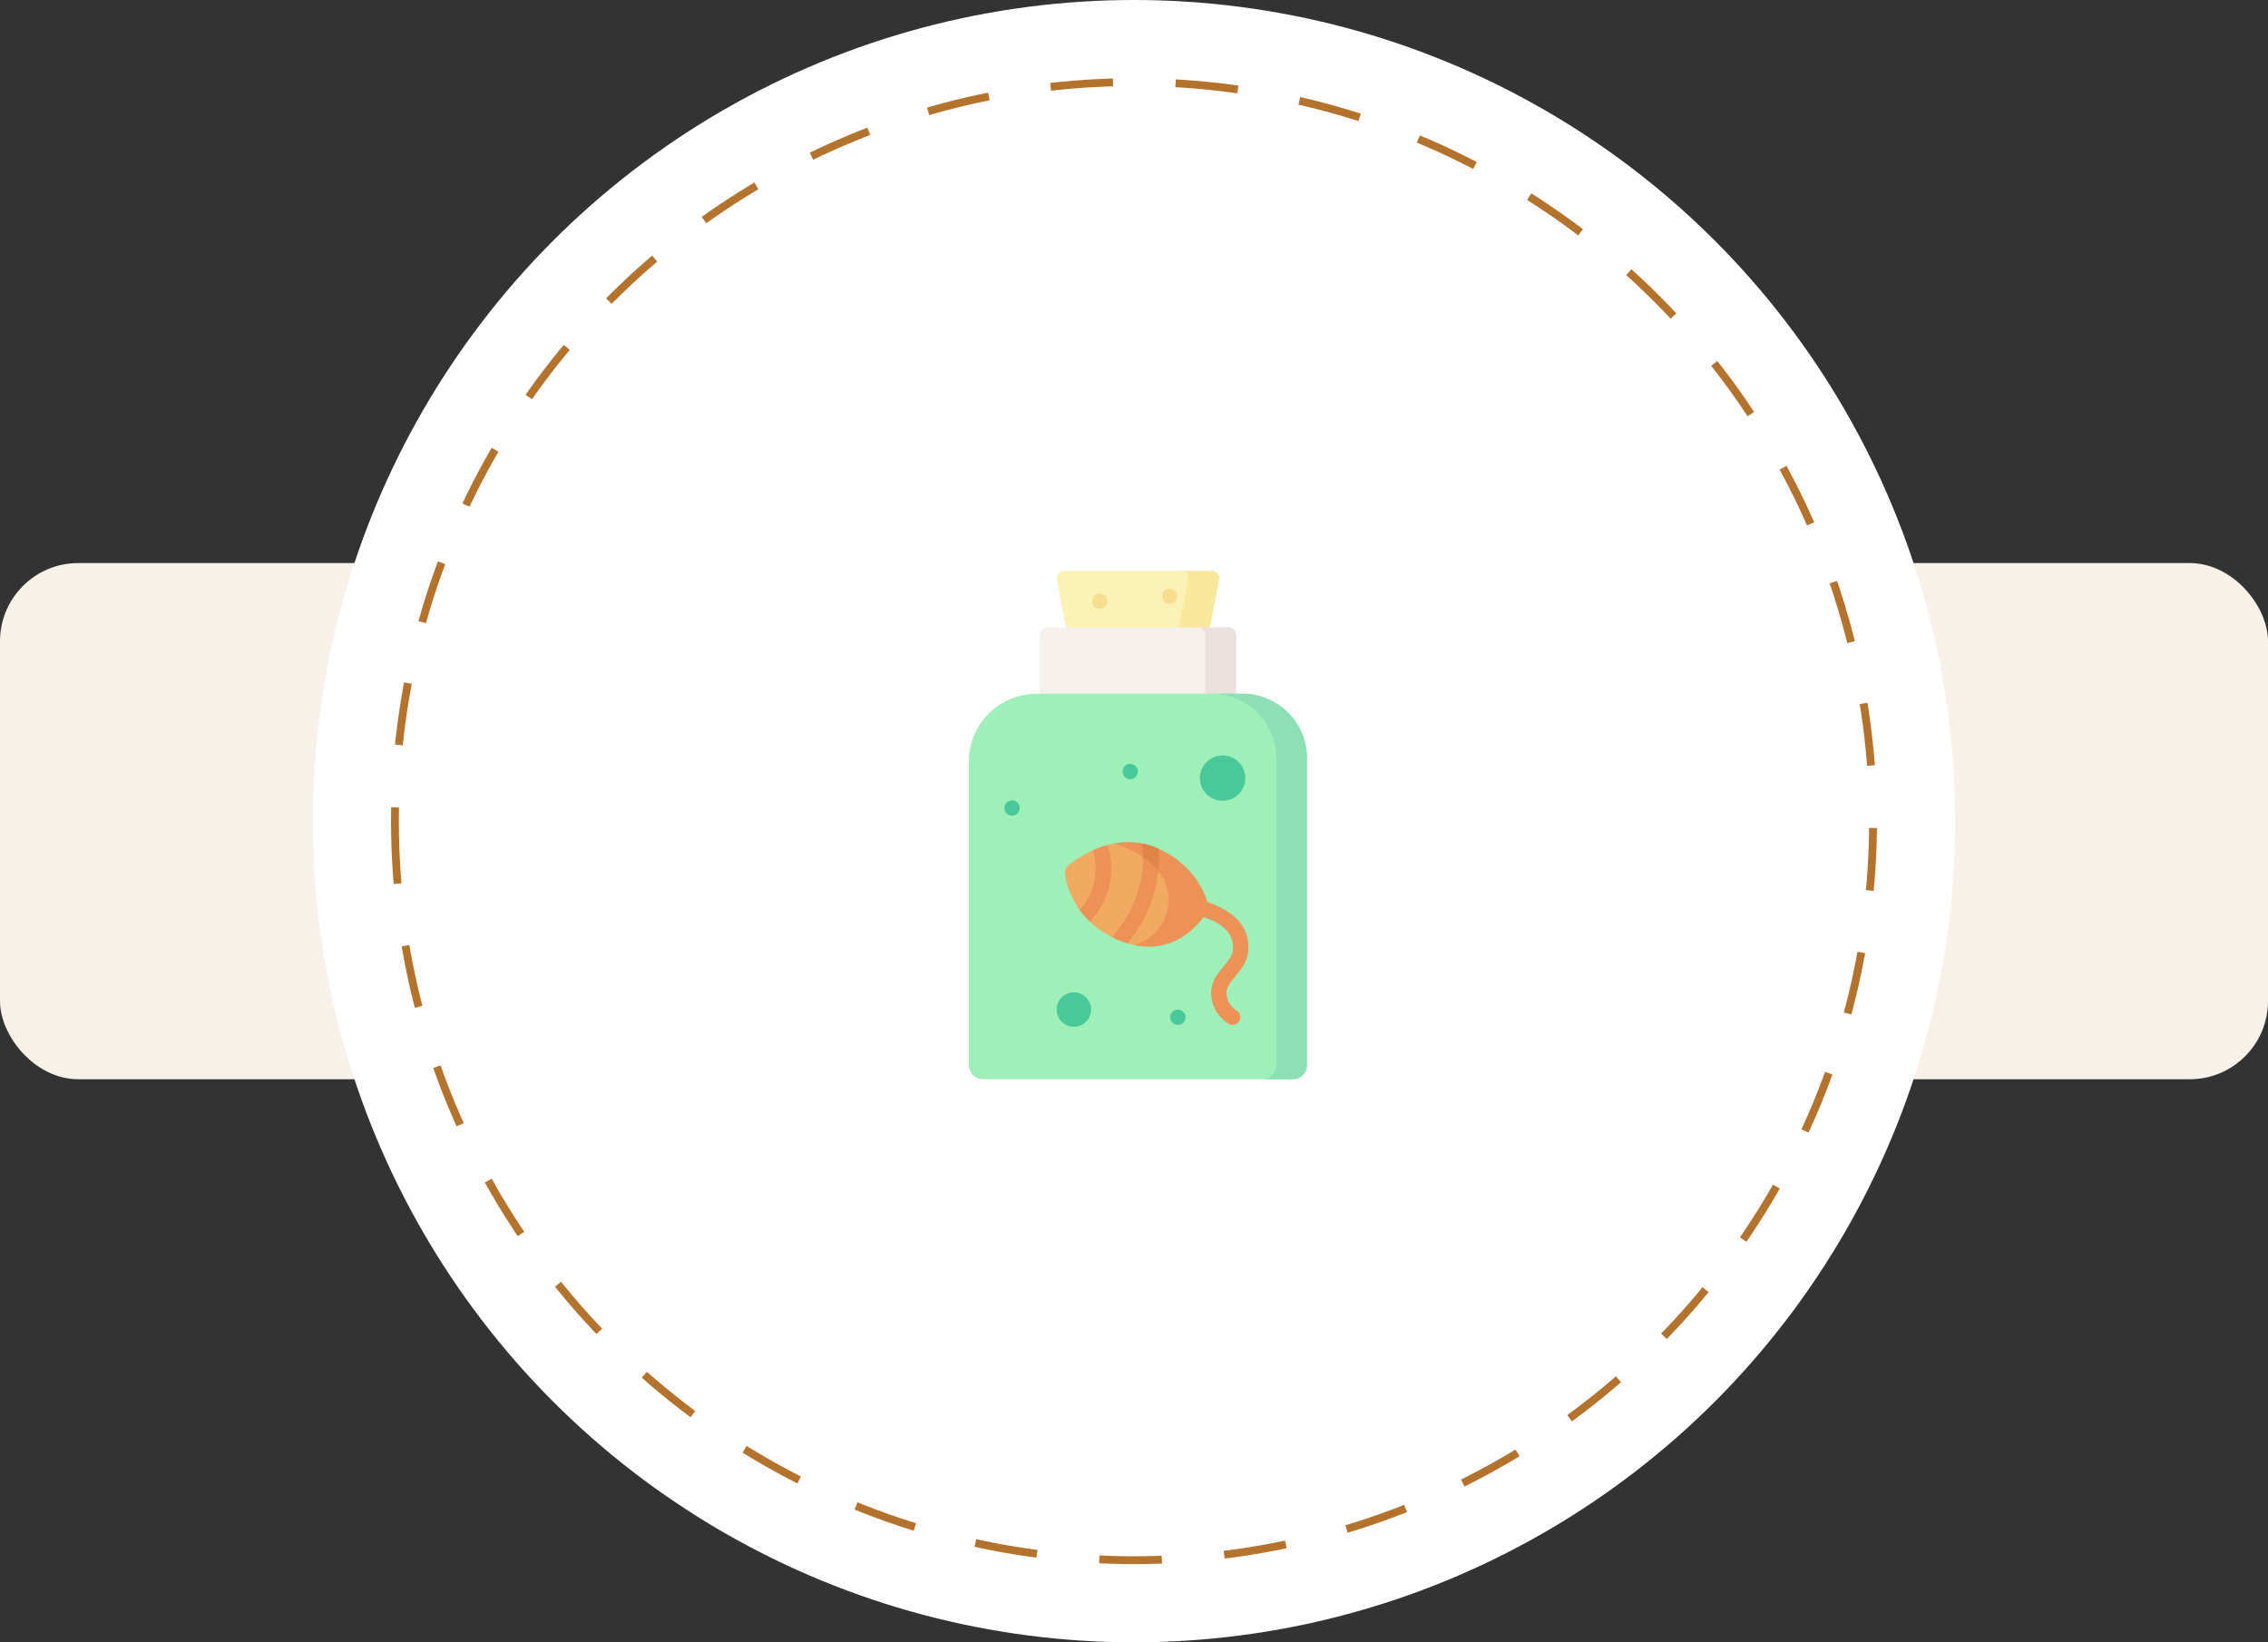 <svg width="290" height="210" viewBox="0 0 290 210" fill="none" xmlns="http://www.w3.org/2000/svg">
<rect x="0" y="0" width="290" height="210" fill="#333333" stroke="none"/>
<rect y="72" width="290" height="66" rx="10" fill="#F8F1EA"/>
<circle cx="105" cy="105" r="105" transform="matrix(-1 0 0 1 250 0)" fill="white"/>
<path d="M154.688 80.225L145.5 84.148L136.311 80.225L135.129 74.115C135.017 73.537 135.46 73 136.049 73H154.95C155.539 73 155.982 73.537 155.871 74.116L154.688 80.225Z" fill="#FCF2B6"/>
<path d="M140.616 77.844C141.157 77.844 141.596 77.405 141.596 76.864C141.596 76.322 141.157 75.883 140.616 75.883C140.074 75.883 139.635 76.322 139.635 76.864C139.635 77.405 140.074 77.844 140.616 77.844Z" fill="#F6DE91"/>
<path d="M149.547 77.211C150.089 77.211 150.528 76.772 150.528 76.23C150.528 75.688 150.089 75.249 149.547 75.249C149.005 75.249 148.566 75.688 148.566 76.23C148.566 76.772 149.005 77.211 149.547 77.211Z" fill="#F6DE91"/>
<path d="M154.951 73H151.028C151.617 73 152.06 73.537 151.948 74.116L150.766 80.225L153.151 82.84L154.689 80.225L155.871 74.116C155.983 73.537 155.54 73 154.951 73V73Z" fill="#F9E89C"/>
<path d="M158.08 89.753C158.062 89.706 158.051 89.656 158.051 89.602V81.201C158.051 80.662 157.614 80.225 157.075 80.225H133.927C133.388 80.225 132.951 80.662 132.951 81.201V89.602C132.951 89.656 132.94 89.706 132.922 89.753H158.08V89.753Z" fill="#F5F0EB"/>
<path d="M154.126 81.201V89.602C154.126 89.656 154.137 89.707 154.156 89.753H158.079C158.06 89.706 158.049 89.656 158.049 89.602V81.201C158.049 80.662 157.612 80.225 157.073 80.225H153.15C153.689 80.225 154.126 80.662 154.126 81.201V81.201Z" fill="#EBE1DC"/>
<path d="M158.87 88.714H158.46C158.432 88.714 158.405 88.711 158.378 88.706H132.622C132.596 88.711 132.569 88.714 132.541 88.714C127.76 88.714 123.885 92.59 123.885 97.37V136.212C123.885 137.199 124.685 138 125.673 138H165.327C166.315 138 167.116 137.199 167.116 136.212V96.96C167.116 92.406 163.424 88.714 158.87 88.714V88.714Z" fill="#9EEFB8"/>
<path d="M150.606 131.053C151.147 131.053 151.586 130.614 151.586 130.072C151.586 129.531 151.147 129.091 150.606 129.091C150.064 129.091 149.625 129.531 149.625 130.072C149.625 130.614 150.064 131.053 150.606 131.053Z" fill="#49C99A"/>
<path d="M129.41 104.305C129.952 104.305 130.391 103.866 130.391 103.324C130.391 102.783 129.952 102.344 129.41 102.344C128.869 102.344 128.43 102.783 128.43 103.324C128.43 103.866 128.869 104.305 129.41 104.305Z" fill="#49C99A"/>
<path d="M144.52 99.64C145.061 99.64 145.5 99.201 145.5 98.66C145.5 98.118 145.061 97.679 144.52 97.679C143.978 97.679 143.539 98.118 143.539 98.66C143.539 99.201 143.978 99.64 144.52 99.64Z" fill="#49C99A"/>
<path d="M137.312 131.292C138.527 131.292 139.512 130.307 139.512 129.091C139.512 127.876 138.527 126.891 137.312 126.891C136.096 126.891 135.111 127.876 135.111 129.091C135.111 130.307 136.096 131.292 137.312 131.292Z" fill="#49C99A"/>
<path d="M156.328 102.398C157.931 102.398 159.229 101.099 159.229 99.497C159.229 97.895 157.931 96.596 156.328 96.596C154.726 96.596 153.428 97.895 153.428 99.497C153.428 101.099 154.726 102.398 156.328 102.398Z" fill="#49C99A"/>
<path d="M136.734 110.524C136.308 110.849 136.098 111.384 136.189 111.912C136.504 113.744 137.798 118.043 143.079 120.226C143.72 120.491 144.333 120.685 144.919 120.818C148.466 121.05 151.969 115.019 151.969 115.019L147.612 109.104L142.33 107.888C139.792 108.405 137.73 109.766 136.734 110.524V110.524Z" fill="#F2AA62"/>
<path d="M158.869 88.705H158.46C158.432 88.705 158.404 88.701 158.378 88.696H154.455C154.481 88.701 154.509 88.705 154.537 88.705H154.946C159.501 88.705 163.192 92.396 163.192 96.951V136.202C163.192 137.189 162.392 137.99 161.404 137.99H165.327C166.315 137.99 167.115 137.189 167.115 136.202V96.951C167.115 92.397 163.424 88.705 158.869 88.705V88.705Z" fill="#8CE0B4"/>
<path d="M147.752 108.359C145.85 107.573 143.989 107.551 142.33 107.889C142.825 107.997 143.325 108.151 143.829 108.359C145.379 109 146.585 109.828 147.521 110.704C150.871 113.838 149.572 119.497 145.16 120.753C145.08 120.775 145 120.797 144.919 120.817C151.474 122.307 154.601 116.169 154.601 116.169C154.601 116.169 153.781 110.851 147.752 108.359Z" fill="#EC9257"/>
<path d="M157.695 131.049C157.497 131.066 157.293 131.023 157.11 130.914C155.46 129.926 154.557 127.909 154.963 126.117C155.193 125.101 155.835 124.326 156.457 123.576C157.019 122.898 157.55 122.257 157.63 121.574C157.971 118.685 155.081 117.549 152.878 116.946C152.356 116.803 152.048 116.264 152.191 115.741C152.334 115.219 152.874 114.911 153.396 115.054C155.346 115.588 156.796 116.292 157.831 117.208C159.206 118.426 159.794 119.972 159.578 121.803C159.43 123.063 158.653 124.001 157.967 124.828C157.471 125.426 157.002 125.992 156.876 126.551C156.655 127.523 157.189 128.675 158.117 129.23C158.582 129.508 158.733 130.111 158.455 130.575C158.287 130.857 157.999 131.024 157.695 131.049V131.049Z" fill="#EC9257"/>
<path d="M138.051 116.343C138.411 116.846 138.838 117.348 139.343 117.831C141.855 115.231 142.717 111.502 141.603 108.064C140.944 108.244 140.325 108.475 139.756 108.729C140.599 111.403 139.951 114.289 138.051 116.343V116.343Z" fill="#EC9257"/>
<path d="M146.148 109.043C146.287 112.56 145.193 115.983 143.011 118.79L142.21 119.819C142.208 119.822 142.207 119.824 142.205 119.827C142.484 119.966 142.774 120.1 143.079 120.226C143.45 120.38 143.812 120.509 144.166 120.617L144.615 120.038C147.079 116.87 148.321 113.011 148.182 109.043H146.148V109.043Z" fill="#EC9257"/>
<path d="M138.051 116.343C138.411 116.846 138.838 117.348 139.343 117.831C141.855 115.231 142.717 111.502 141.603 108.064C140.944 108.244 140.325 108.475 139.756 108.729C140.599 111.403 139.951 114.289 138.051 116.343V116.343Z" fill="#EC9257"/>
<path d="M147.258 108.173C147.149 108.136 146.613 107.975 146.49 107.945C146.483 107.943 146.194 107.876 146.057 107.849C146.058 107.859 146.057 107.868 146.059 107.878C146.126 108.458 146.16 109.037 146.161 109.613C146.668 109.96 147.12 110.328 147.522 110.704C147.737 110.905 147.932 111.116 148.109 111.336C148.202 110.412 148.219 109.476 148.158 108.535C148.158 108.535 148.158 108.535 148.158 108.535C148.025 108.475 147.891 108.416 147.753 108.359C147.618 108.303 147.289 108.184 147.258 108.173Z" fill="#E08448"/>
<circle cx="95" cy="95" r="94.5" transform="matrix(-1 0 0 1 240 10)" stroke="#B4732D" stroke-dasharray="8 8"/>
</svg>
